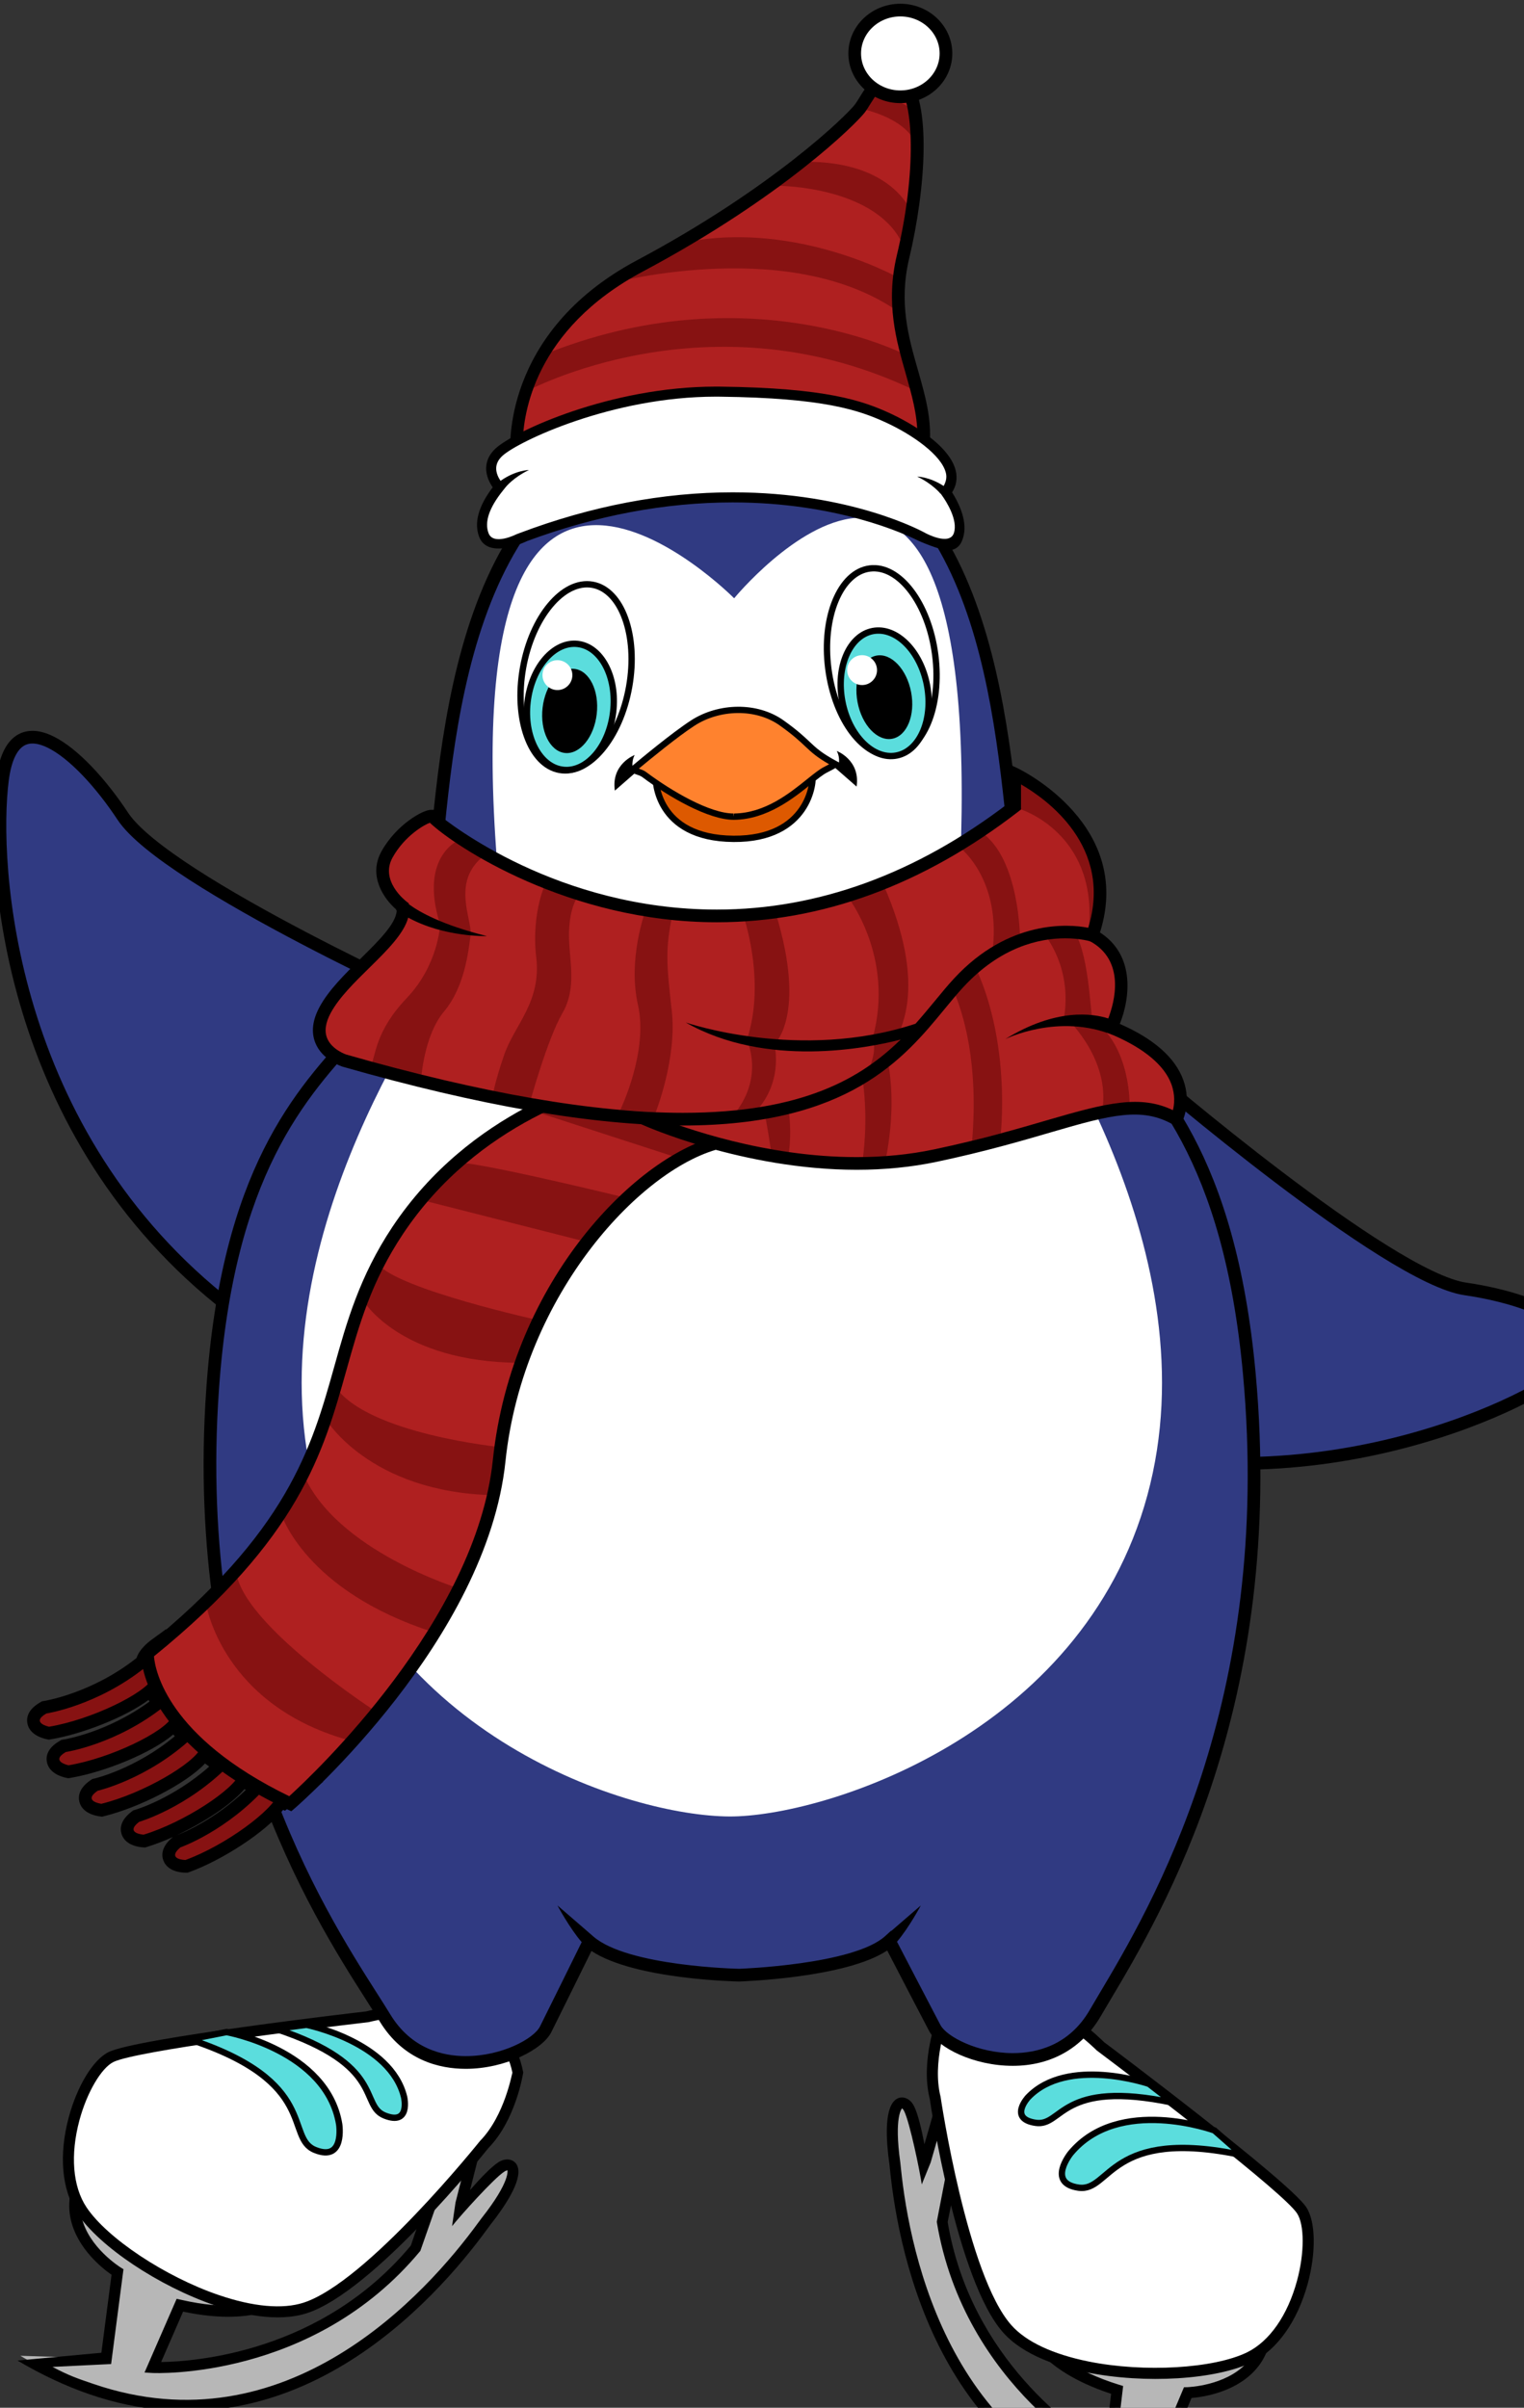 <svg version="1.1" width="119" height="188" xmlns="http://www.w3.org/2000/svg"
	xmlns:xlink="http://www.w3.org/1999/xlink">
	<rect width="100%" height="100%" fill="#333333" stroke="none"/>
	<!-- Exported by Scratch - http://scratch.mit.edu/ -->
	<g id="ID0.528692465275526"
		transform="matrix(1.05, 0, 0, 1.05, -1, 0.25)">
		<g id="ID0.969818405341357">
			<g id="R_Foot_2_">
				<g id="R_Foot_3_">
					<path id="Foot_Fill_4_" fill="#FF9248"
						d="M 45.127 90.150 C 45.703 89.630 47.268 88.510 49.620 88.983 C 50.682 89.197 51.778 89.717 52.878 90.532 C 52.919 90.046 53.087 89.273 53.701 88.722 C 54.299 88.187 55.169 87.992 56.293 88.138 L 47.434 80.920 C 47.431 80.920 46.427 80.262 45.342 80.043 C 44.423 79.858 43.726 80.041 43.275 80.585 C 42.219 81.853 44.154 87.649 45.127 90.150 L 45.127 90.150 Z "
						transform="matrix(1.886, 0, 0, 1.886, -9.15, -1.7)" />
					<path id="Shadow_8_" fill="#E87528"
						d="M 51.659 89.718 C 51.659 89.718 42.341 73.998 45.220 89.787 C 45.219 89.788 48.009 87.762 51.659 89.718 Z "
						transform="matrix(1.886, 0, 0, 1.886, -9.15, -1.7)" />
					<path id="Shadow_7_" fill="#E87528"
						d="M 55.663 87.884 C 55.663 87.884 53.619 88.113 52.912 89.969 C 52.912 89.969 40.176 75.275 55.663 87.884 Z "
						transform="matrix(1.886, 0, 0, 1.886, -9.15, -1.7)" />
					<path id="Outline_17_"
						d="M 45.299 80.257 C 46.346 80.467 47.320 81.108 47.332 81.114 L 55.623 87.873 C 54.763 87.869 54.070 88.099 53.554 88.560 C 53.030 89.032 52.806 89.649 52.712 90.146 C 51.685 89.431 50.661 88.970 49.664 88.770 C 47.492 88.333 45.962 89.206 45.219 89.788 C 43.998 86.600 42.577 81.760 43.442 80.726 C 43.846 80.241 44.455 80.087 45.299 80.257 M 45.385 79.830 C 44.570 79.667 43.700 79.734 43.108 80.446 C 41.682 82.159 45.047 90.537 45.047 90.537 C 45.047 90.537 46.710 88.621 49.578 89.197 C 50.602 89.403 51.778 89.926 53.090 90.968 C 53.090 90.968 52.793 87.641 56.714 88.429 C 56.841 88.454 56.968 88.483 57.103 88.517 L 47.573 80.752 C 47.573 80.752 46.534 80.061 45.385 79.830 L 45.385 79.830 Z "
						transform="matrix(1.886, 0, 0, 1.886, -9.15, -1.7)" />
				</g>
				<g id="R_Skate_2_">
					<g id="Blade_6_">
						<path id="Blade_7_" fill="#B7B7B7"
							d="M 45.995 92.544 C 45.995 92.544 46.370 94.064 49.405 95.008 L 49.093 97.666 C 49.093 97.666 43.585 94.855 42.508 88.345 L 42.873 86.531 L 42.349 84.223 L 41.751 86.305 C 41.751 86.305 41.492 84.479 41.197 83.905 C 40.951 83.426 40.290 83.584 40.642 86.083 C 40.760 86.913 41.442 99.998 53.834 99.897 L 50.857 98.281 L 52.186 95.117 C 52.186 95.117 55.394 95.047 55.290 92.248 C 55.292 92.248 52.074 95.433 45.995 92.544 Z "
							transform="matrix(1.886, 0, 0, 1.886, -9.15, -1.7)" />
						<path id="Blade_Outline_3_"
							d="M 50.699 99.831 C 42.517 98.186 40.805 89.830 40.448 86.312 L 40.427 86.112 C 40.294 85.177 40.223 83.983 40.634 83.594 C 40.864 83.375 41.219 83.469 41.391 83.806 C 41.555 84.121 41.701 84.769 41.807 85.322 L 42.140 84.164 L 42.562 84.175 L 43.088 86.574 L 42.723 88.387 C 43.632 93.807 47.796 96.643 48.915 97.315 L 49.168 95.161 C 46.208 94.188 45.800 92.663 45.783 92.598 L 45.673 92.152 L 46.088 92.350 C 47.089 92.825 48.074 93.162 49.019 93.351 C 52.991 94.150 55.119 92.115 55.138 92.095 L 55.491 91.747 L 55.510 92.240 C 55.540 93.060 55.306 93.743 54.812 94.266 C 54.007 95.120 52.759 95.291 52.338 95.326 L 51.135 98.185 L 53.837 100.115 C 52.734 100.123 51.679 100.029 50.699 99.831 L 50.699 99.831 Z M 40.921 83.906 C 40.928 83.915 40.597 84.206 40.857 86.051 L 40.880 86.269 C 41.229 89.690 42.888 97.818 50.784 99.405 C 51.470 99.544 51.765 99.605 52.518 99.639 L 50.578 98.378 L 52.041 94.902 L 52.183 94.899 C 52.197 94.897 53.660 94.852 54.496 93.965 C 54.809 93.630 54.997 93.214 55.057 92.721 C 54.245 93.307 52.187 94.431 48.931 93.777 C 48.143 93.620 47.327 93.361 46.500 93.010 C 46.877 93.504 47.705 94.251 49.469 94.800 L 49.642 94.853 L 49.272 98.003 L 48.994 97.860 C 48.937 97.832 43.377 94.923 42.294 88.380 L 42.650 86.534 L 42.324 85.097 L 42.054 86.036 L 41.702 86.905 C 41.632 86.407 41.230 84.447 41.003 84.004 C 40.965 83.934 40.931 83.910 40.921 83.906 L 40.921 83.906 Z "
							transform="matrix(1.886, 0, 0, 1.886, -9.15, -1.7)" />
					</g>
					<g id="Boot_6_">
						<g id="Boot_7_">
							<path id="Fill_7_" fill="#FFFFFF"
								d="M 42.232 83.497 C 42.232 83.497 43.264 90.575 45.078 92.605 C 46.892 94.635 52.531 94.743 54.625 93.720 C 56.718 92.697 57.361 88.946 56.678 87.920 C 55.996 86.894 48.735 81.447 48.735 81.447 C 48.735 81.447 44.964 77.603 42.533 80.336 C 42.532 80.336 41.862 82.031 42.232 83.497 Z "
								transform="matrix(1.886, 0, 0, 1.886, -9.15, -1.7)" />
							<path id="Outline_16_"
								d="M 48.203 94.315 L 48.203 94.315 C 47.151 94.104 45.728 93.660 44.916 92.751 C 43.082 90.694 42.059 83.820 42.017 83.529 C 41.640 82.034 42.301 80.328 42.329 80.257 C 43.161 79.304 44.159 78.975 45.343 79.213 C 47.194 79.584 48.822 81.227 48.891 81.296 C 49.162 81.497 56.164 86.755 56.861 87.801 C 57.234 88.362 57.257 89.571 56.923 90.810 C 56.518 92.297 55.716 93.430 54.722 93.917 C 53.307 94.606 50.505 94.778 48.203 94.315 L 48.203 94.315 Z M 42.697 80.481 C 42.710 80.483 42.100 82.086 42.443 83.445 C 42.457 83.536 43.490 90.502 45.241 92.461 C 45.821 93.111 46.874 93.604 48.289 93.889 L 48.289 93.889 C 50.473 94.328 53.213 94.167 54.529 93.526 C 55.413 93.094 56.131 92.063 56.500 90.697 C 56.796 89.607 56.795 88.491 56.497 88.042 C 55.953 87.226 50.615 83.132 48.603 81.623 C 48.563 81.586 46.974 79.985 45.256 79.641 C 44.237 79.434 43.375 79.717 42.697 80.481 L 42.697 80.481 L 42.697 80.481 Z "
								transform="matrix(1.886, 0, 0, 1.886, -9.15, -1.7)" />
						</g>
						<g id="Laces_3_">
							<path id="Lace_7_" fill="#5BDDDD" stroke="#000000"
								stroke-width="0.25"
								d="M 50.661 82.940 C 50.661 82.940 47.443 81.839 45.892 83.472 C 45.892 83.472 45.113 84.314 46.190 84.476 C 47.270 84.638 47.146 82.736 51.623 83.686 L 50.661 82.940 Z "
								transform="matrix(1.886, 0, 0, 1.886, -9.15, -1.7)" />
							<path id="Lace_6_" fill="#5BDDDD" stroke="#000000"
								stroke-width="0.25"
								d="M 53.239 84.775 C 53.239 84.775 49.469 83.394 47.573 85.676 C 47.573 85.676 46.617 86.854 47.887 87.033 C 49.159 87.211 49.084 84.627 54.350 85.753 L 53.239 84.775 Z "
								transform="matrix(1.886, 0, 0, 1.886, -9.15, -1.7)" />
						</g>
					</g>
				</g>
			</g>
			<g id="L_Foot_2_">
				<g id="L_Foot_3_">
					<path id="Foot_Fill_3_" fill="#FF9248"
						d="M 18.589 89.626 C 18.353 88.888 17.567 87.132 15.296 86.355 C 14.269 86.003 13.063 85.902 11.701 86.051 C 11.911 85.611 12.155 84.860 11.901 84.073 C 11.655 83.309 11.001 82.702 9.957 82.263 L 21.245 80.490 C 21.248 80.491 22.446 80.428 23.494 80.786 C 24.381 81.090 24.890 81.598 25.008 82.296 C 25.282 83.924 20.691 87.957 18.589 89.626 L 18.589 89.626 Z "
						transform="matrix(1.886, 0, 0, 1.886, -9.15, -1.7)" />
					<path id="Shadow_6_" fill="#E87528"
						d="M 13.166 85.963 C 13.166 85.963 29.133 77.077 18.692 89.267 C 18.692 89.267 17.302 86.113 13.166 85.963 Z "
						transform="matrix(1.886, 0, 0, 1.886, -9.15, -1.7)" />
					<path id="Shadow_3_" fill="#E87528"
						d="M 10.628 82.364 C 10.628 82.364 12.280 83.590 11.956 85.551 C 11.957 85.550 30.359 79.270 10.628 82.364 Z "
						transform="matrix(1.886, 0, 0, 1.886, -9.15, -1.7)" />
					<path id="Outline_15_"
						d="M 23.424 80.994 C 24.239 81.273 24.688 81.713 24.792 82.334 C 25.017 83.663 21.354 87.128 18.691 89.268 C 18.343 88.392 17.462 86.867 15.366 86.151 C 14.402 85.821 13.286 85.705 12.039 85.804 C 12.209 85.326 12.326 84.681 12.109 84.009 C 11.896 83.351 11.413 82.804 10.668 82.373 L 21.236 80.712 C 21.249 80.710 22.414 80.649 23.424 80.994 M 23.565 80.582 C 22.457 80.203 21.211 80.277 21.211 80.277 L 9.066 82.184 C 9.199 82.222 9.325 82.262 9.446 82.303 C 13.232 83.598 11.299 86.324 11.299 86.324 C 12.957 86.084 14.237 86.224 15.226 86.562 C 17.994 87.508 18.465 90.001 18.465 90.001 C 18.465 90.001 25.593 84.458 25.223 82.261 C 25.069 81.348 24.352 80.851 23.565 80.582 L 23.565 80.582 Z "
						transform="matrix(1.886, 0, 0, 1.886, -9.15, -1.7)" />
				</g>
				<g id="L_Skate_1_">
					<g id="Blade_4_">
						<path id="Blade_5_" fill="#B7B7B7"
							d="M 16.634 91.259 C 16.634 91.259 15.545 92.382 12.447 91.669 L 11.378 94.123 C 11.378 94.123 17.551 94.469 21.762 89.387 L 22.361 87.636 L 23.976 85.906 L 23.444 88.007 C 23.444 88.007 24.588 86.560 25.132 86.212 C 25.586 85.922 26.077 86.392 24.515 88.373 C 23.995 89.031 16.815 99.991 6.160 93.662 L 9.546 93.766 L 9.990 90.362 C 9.990 90.362 7.255 88.686 8.754 86.321 C 8.752 86.320 9.927 90.692 16.634 91.259 Z "
							transform="matrix(1.886, 0, 0, 1.886, -9.15, -1.7)" />
						<path id="Blade_Outline_2_"
							d="M 8.901 95.184 C 7.955 94.861 6.996 94.411 6.048 93.850 L 9.354 93.542 L 9.755 90.467 C 9.407 90.225 8.417 89.449 8.151 88.305 C 7.989 87.605 8.130 86.897 8.569 86.203 L 8.834 85.787 L 8.963 86.264 C 8.972 86.291 9.784 89.121 13.617 90.432 C 14.529 90.744 15.550 90.950 16.653 91.042 L 17.111 91.080 L 16.792 91.411 C 16.745 91.459 15.623 92.570 12.576 91.920 L 11.710 93.908 C 13.015 93.891 18.041 93.540 21.556 89.316 L 22.156 87.564 L 23.817 85.756 L 24.187 85.958 L 23.891 87.127 C 24.261 86.703 24.714 86.218 25.015 86.027 C 25.331 85.823 25.686 85.921 25.774 86.226 C 25.934 86.768 25.271 87.764 24.686 88.505 L 24.567 88.666 C 22.486 91.528 16.797 97.884 8.901 95.184 L 8.901 95.184 Z M 25.368 86.351 C 25.359 86.350 25.315 86.353 25.248 86.396 C 24.827 86.664 23.494 88.156 23.182 88.549 L 23.317 87.621 L 23.557 86.675 L 22.552 87.750 L 21.931 89.525 C 17.700 94.632 11.429 94.343 11.368 94.340 L 11.055 94.322 L 12.322 91.415 L 12.500 91.455 C 14.299 91.869 15.392 91.642 15.965 91.405 C 15.075 91.292 14.240 91.103 13.478 90.843 C 10.336 89.769 9.124 87.760 8.719 86.846 C 8.522 87.301 8.475 87.755 8.577 88.203 C 8.851 89.390 10.093 90.165 10.105 90.174 L 10.225 90.248 L 9.738 93.987 L 7.426 94.100 C 8.092 94.450 8.379 94.546 9.041 94.772 C 16.662 97.378 22.189 91.193 24.213 88.413 L 24.344 88.237 C 25.499 86.774 25.358 86.355 25.368 86.351 L 25.368 86.351 Z "
							transform="matrix(1.886, 0, 0, 1.886, -9.15, -1.7)" />
					</g>
					<g id="Boot_4_">
						<g id="Boot_5_">
							<path id="Fill_6_" fill="#FFFFFF"
								d="M 24.443 85.338 C 24.443 85.338 19.985 90.932 17.396 91.773 C 14.806 92.614 9.881 89.866 8.586 87.928 C 7.293 85.990 8.629 82.425 9.734 81.882 C 10.840 81.340 19.857 80.292 19.857 80.292 C 19.857 80.292 25.049 78.870 25.775 82.456 C 25.776 82.457 25.500 84.258 24.443 85.338 Z "
								transform="matrix(1.886, 0, 0, 1.886, -9.15, -1.7)" />
							<path id="Outline_14_"
								d="M 13.835 91.676 C 11.612 90.916 9.278 89.357 8.404 88.048 C 7.790 87.126 7.668 85.744 8.068 84.256 C 8.402 83.016 9.033 81.983 9.638 81.687 C 10.765 81.134 19.461 80.120 19.799 80.083 C 19.892 80.058 22.126 79.459 23.912 80.069 C 25.054 80.460 25.752 81.248 25.988 82.490 C 25.977 82.565 25.690 84.374 24.611 85.474 C 24.427 85.704 20.082 91.128 17.462 91.980 C 16.303 92.357 14.851 92.023 13.835 91.676 C 13.836 91.676 13.836 91.676 13.835 91.676 L 13.835 91.676 Z M 25.561 82.499 L 25.561 82.499 C 25.359 81.497 24.756 80.818 23.773 80.481 C 22.115 79.915 19.937 80.498 19.882 80.508 C 17.385 80.799 10.710 81.646 9.830 82.077 C 9.348 82.316 8.784 83.280 8.490 84.370 C 8.122 85.737 8.222 86.989 8.768 87.808 C 9.581 89.026 11.869 90.544 13.976 91.265 C 13.977 91.265 13.977 91.265 13.977 91.265 C 15.341 91.732 16.500 91.835 17.328 91.567 C 19.827 90.755 24.228 85.258 24.287 85.187 C 25.266 84.185 25.548 82.494 25.561 82.499 L 25.561 82.499 Z "
								transform="matrix(1.886, 0, 0, 1.886, -9.15, -1.7)" />
						</g>
						<g id="Laces_2_">
							<path id="Lace_5_" fill="#5BDDDD" stroke="#000000"
								stroke-width="0.25"
								d="M 17.442 80.612 C 17.442 80.612 20.775 81.282 21.293 83.473 C 21.293 83.473 21.543 84.593 20.529 84.190 C 19.516 83.786 20.581 82.206 16.234 80.771 L 17.442 80.612 Z "
								transform="matrix(1.886, 0, 0, 1.886, -9.15, -1.7)" />
							<path id="Lace_4_" fill="#5BDDDD" stroke="#000000"
								stroke-width="0.25"
								d="M 14.290 80.898 C 14.290 80.898 18.242 81.604 18.730 84.531 C 18.730 84.531 18.963 86.029 17.775 85.544 C 16.587 85.059 17.953 82.864 12.837 81.184 L 14.290 80.898 Z "
								transform="matrix(1.886, 0, 0, 1.886, -9.15, -1.7)" />
						</g>
					</g>
				</g>
			</g>
			<path id="Left_Flipper_1_" fill="#303A82" stroke="#000000"
				stroke-width="0.5"
				d="M 23.173 40.612 C 23.173 40.612 11.909 35.550 10.200 32.960 C 8.490 30.371 5.882 28.221 5.454 31.518 C 5.027 34.816 5.608 45.513 14.438 52.341 C 14.439 52.341 25.350 49.209 23.173 40.612 Z "
				transform="matrix(1.886, 0, 0, 1.886, -9.15, -1.7)" />
			<path id="Right_Flipper_1_" fill="#303A82" stroke="#000000"
				stroke-width="0.5"
				d="M 50.698 43.100 C 50.698 43.100 60.063 51.149 63.135 51.596 C 66.205 52.042 69.259 53.492 66.456 55.280 C 63.651 57.066 53.721 61.084 43.788 55.988 C 43.788 55.988 41.990 44.781 50.698 43.100 Z "
				transform="matrix(1.886, 0, 0, 1.886, -9.15, -1.7)" />
			<g id="Body_2_">
				<g id="Body_3_">
					<g id="Body_Base_1_">
						<path id="ID0.9607957485131919" fill="#303A82"
							d="M 54.617 54.945 C 53.347 41.085 46.371 41.774 45.597 36.070 C 44.822 30.366 44.935 17.404 34.001 17.518 C 23.068 17.632 23.001 30.685 22.346 36.403 C 21.691 42.121 14.722 41.645 13.742 55.528 C 12.762 69.411 18.726 77.372 20.539 80.340 C 22.352 83.310 26.348 81.837 26.871 80.788 C 27.394 79.739 28.589 77.316 28.589 77.316 C 29.943 78.493 34.002 78.644 34.496 78.651 C 34.496 78.651 39.096 78.504 40.426 77.298 C 40.426 77.298 41.670 79.696 42.215 80.734 C 42.762 81.773 46.785 83.162 48.537 80.156 C 50.287 77.150 55.888 68.802 54.617 54.945 Z "
							transform="matrix(1.886, 0, 0, 1.886, -9.15, -1.7)" />
						<path id="Outline_13_"
							d="M 54.867 54.922 C 54.076 46.305 51.121 43.270 48.746 40.832 C 47.285 39.333 46.131 38.149 45.846 36.037 C 45.756 35.376 45.678 34.617 45.594 33.792 C 44.959 27.612 43.899 17.268 34.145 17.268 L 34 17.269 C 23.883 17.374 22.879 28.135 22.279 34.564 C 22.217 35.223 22.160 35.832 22.097 36.376 C 21.855 38.494 20.730 39.711 19.304 41.253 C 16.987 43.760 14.103 46.881 13.492 55.512 C 12.587 68.325 17.639 76.250 19.798 79.634 C 19.997 79.947 20.176 80.227 20.325 80.472 C 21.270 82.022 22.694 82.347 23.721 82.347 C 25.283 82.347 26.752 81.585 27.094 80.902 C 27.510 80.067 28.352 78.362 28.678 77.700 C 30.389 78.834 34.449 78.903 34.502 78.904 C 34.684 78.898 38.697 78.757 40.320 77.693 L 40.320 77.700 C 40.328 77.696 40.336 77.688 40.341 77.684 C 40.681 78.338 41.556 80.027 41.991 80.853 C 42.341 81.518 43.751 82.229 45.292 82.229 C 46.792 82.229 48.019 81.539 48.751 80.285 L 49.116 79.667 C 51.197 76.175 56.066 68.002 54.867 54.922 Z M 48.689 79.410 L 48.322 80.032 C 47.504 81.434 46.224 81.728 45.295 81.728 C 43.906 81.728 42.674 81.072 42.438 80.620 C 41.971 79.732 40.999 77.860 40.725 77.335 C 41.192 76.791 41.666 75.904 41.666 75.904 L 40.504 76.908 L 40.498 76.897 L 40.258 77.115 C 39.012 78.245 34.533 78.402 34.500 78.403 C 34.457 78.402 30.111 78.310 28.753 77.130 L 28.508 76.917 L 27.336 75.904 C 27.336 75.904 27.822 76.810 28.293 77.352 C 28.035 77.875 27.098 79.778 26.648 80.678 C 26.410 81.154 25.152 81.846 23.722 81.846 C 22.823 81.846 21.577 81.562 20.752 80.211 C 20.601 79.963 20.421 79.681 20.219 79.364 C 18.088 76.021 13.097 68.194 13.991 55.546 C 14.589 47.090 17.407 44.042 19.671 41.591 C 21.100 40.046 22.333 38.712 22.595 36.431 C 22.657 35.885 22.714 35.271 22.777 34.609 C 23.361 28.348 24.339 17.868 34.005 17.767 L 34.145 17.766 C 43.448 17.766 44.440 27.440 45.096 33.842 C 45.180 34.673 45.260 35.437 45.350 36.103 C 45.659 38.379 46.924 39.677 48.387 41.180 C 50.707 43.562 53.596 46.526 54.369 54.966 C 55.552 67.886 50.744 75.961 48.689 79.410 Z "
							transform="matrix(1.886, 0, 0, 1.886, -9.15, -1.7)" />
					</g>
					<path id="Tummy_Fill_1_" fill="#FFFFFF"
						d="M 44.929 38.320 C 43.513 36.070 43.183 35.761 43.222 34.778 C 44.097 12.445 34.304 24.365 34.304 24.365 C 34.304 24.365 23.292 13.237 24.950 34.695 C 25.025 35.668 24.913 36.070 23.497 38.320 C 22.079 40.570 15.245 50.237 17.829 59.737 C 20.413 69.237 30.123 72.379 34.122 72.397 C 37.763 72.414 48.013 69.237 50.597 59.737 C 53.181 50.237 46.347 40.570 44.929 38.320 Z "
						transform="matrix(1.886, 0, 0, 1.886, -9.15, -1.7)" />
				</g>
				<g id="L_Eye_1_">
					<path id="White_3_" fill="#FFFFFF" stroke="#000000"
						stroke-width="0.25"
						d="M 28.114 23.692 C 28.700 23.692 29.232 24.107 29.616 24.779 C 30.001 25.450 30.239 26.377 30.239 27.400 C 30.239 28.423 30.001 29.350 29.616 30.021 C 29.232 30.693 28.700 31.108 28.114 31.108 C 27.528 31.108 26.996 30.693 26.612 30.021 C 26.227 29.350 25.989 28.423 25.989 27.400 C 25.989 26.377 26.227 25.450 26.612 24.779 C 26.996 24.107 27.528 23.692 28.114 23.692 Z "
						transform="matrix(1.857, 0.329, -0.329, 1.857, 0.6, -10)" />
					<path id="Iris_3_" fill="#5BDDDD" stroke="#000000"
						stroke-width="0.25"
						d="M 27.831 26.083 C 28.300 26.083 28.724 26.363 29.032 26.815 C 29.340 27.267 29.530 27.892 29.530 28.581 C 29.530 29.270 29.340 29.895 29.032 30.347 C 28.724 30.799 28.300 31.079 27.831 31.079 C 27.362 31.079 26.938 30.799 26.630 30.347 C 26.322 29.895 26.132 29.270 26.132 28.581 C 26.132 27.892 26.322 27.267 26.630 26.815 C 26.938 26.363 27.362 26.083 27.831 26.083 Z "
						transform="matrix(1.873, 0.219, -0.219, 1.873, -2.5, -7.3)" />
					<path id="Pupil_3_"
						d="M 27.831 27.091 C 28.128 27.091 28.396 27.278 28.591 27.580 C 28.786 27.882 28.906 28.300 28.906 28.760 C 28.906 29.220 28.786 29.638 28.591 29.940 C 28.396 30.242 28.128 30.429 27.831 30.429 C 27.534 30.429 27.266 30.242 27.071 29.940 C 26.876 29.638 26.756 29.220 26.756 28.760 C 26.756 28.300 26.876 27.882 27.071 27.580 C 27.266 27.278 27.534 27.091 27.831 27.091 Z "
						transform="matrix(1.873, 0.216, -0.216, 1.873, -2.6, -7.25)" />
					<path id="Highlight_3_" fill="#FFFFFF"
						d="M 27.336 26.806 C 27.499 26.806 27.646 26.872 27.752 26.979 C 27.859 27.085 27.925 27.232 27.925 27.395 C 27.925 27.558 27.859 27.705 27.752 27.811 C 27.646 27.918 27.499 27.984 27.336 27.984 C 27.173 27.984 27.026 27.918 26.920 27.811 C 26.813 27.705 26.747 27.558 26.747 27.395 C 26.747 27.232 26.813 27.085 26.920 26.979 C 27.026 26.872 27.173 26.806 27.336 26.806 Z "
						transform="matrix(1.886, 0, 0, 1.886, -9.15, -1.7)" />
				</g>
				<g id="R_Eye_2_">
					<path id="White_2_" fill="#FFFFFF" stroke="#000000"
						stroke-width="0.25"
						d="M 40.094 23.262 C 40.681 23.262 41.212 23.677 41.597 24.349 C 41.982 25.020 42.220 25.947 42.220 26.970 C 42.220 27.993 41.982 28.920 41.597 29.591 C 41.212 30.263 40.681 30.678 40.094 30.678 C 39.507 30.678 38.976 30.263 38.591 29.591 C 38.206 28.920 37.968 27.993 37.968 26.970 C 37.968 25.947 38.206 25.020 38.591 24.349 C 38.976 23.677 39.507 23.262 40.094 23.262 Z "
						transform="matrix(1.87, -0.241, 0.241, 1.87, -14.95, 8.2)" />
					<path id="Iris_2_" fill="#5BDDDD" stroke="#000000"
						stroke-width="0.25"
						d="M 40.177 25.683 C 40.646 25.683 41.071 25.963 41.379 26.415 C 41.687 26.867 41.877 27.492 41.877 28.181 C 41.877 28.870 41.687 29.495 41.379 29.947 C 41.071 30.399 40.646 30.679 40.177 30.679 C 39.708 30.679 39.283 30.399 38.975 29.947 C 38.667 29.495 38.477 28.870 38.477 28.181 C 38.477 27.492 38.667 26.867 38.975 26.415 C 39.283 25.963 39.708 25.683 40.177 25.683 Z "
						transform="matrix(1.853, -0.351, 0.351, 1.853, -17.6, 13.2)" />
					<path id="Pupil_2_"
						d="M 40.231 26.683 C 40.528 26.683 40.796 26.870 40.991 27.172 C 41.186 27.474 41.306 27.892 41.306 28.352 C 41.306 28.812 41.186 29.230 40.991 29.532 C 40.796 29.834 40.528 30.021 40.231 30.021 C 39.934 30.021 39.666 29.834 39.471 29.532 C 39.276 29.230 39.156 28.812 39.156 28.352 C 39.156 27.892 39.276 27.474 39.471 27.172 C 39.666 26.870 39.934 26.683 40.231 26.683 Z "
						transform="matrix(1.852, -0.353, 0.353, 1.852, -17.8, 13.3)" />
					<path id="Highlight_2_" fill="#FFFFFF"
						d="M 39.349 26.608 C 39.512 26.608 39.659 26.674 39.765 26.781 C 39.872 26.887 39.938 27.034 39.938 27.197 C 39.938 27.360 39.872 27.507 39.765 27.613 C 39.659 27.720 39.512 27.786 39.349 27.786 C 39.186 27.786 39.039 27.720 38.933 27.613 C 38.826 27.507 38.760 27.360 38.760 27.197 C 38.760 27.034 38.826 26.887 38.933 26.781 C 39.039 26.674 39.186 26.608 39.349 26.608 Z "
						transform="matrix(1.886, 0, 0, 1.886, -9.15, -1.7)" />
				</g>
				<g id="Beak_1_">
					<path id="Bottom_Beak_1_" fill="#DD5900" stroke="#000000"
						stroke-width="0.25"
						d="M 37.384 31.289 C 36.179 32.378 34.280 33.850 31.230 31.455 L 31.211 31.455 C 31.211 31.455 31.185 33.828 34.280 33.850 C 37.255 33.872 37.470 31.582 37.384 31.289 L 37.384 31.289 Z "
						transform="matrix(1.886, 0, 0, 1.886, -9.15, -1.7)" />
					<g id="Top_Beak_2_">
						<path id="Fill_5_" fill="#FF822E"
							d="M 34.304 32.975 C 36.033 32.953 37.286 31.434 37.911 31.122 C 38.165 30.997 38.304 30.908 38.304 30.908 C 37.179 30.300 37.388 30.141 36.179 29.280 C 34.970 28.419 33.498 28.752 32.679 29.280 C 31.835 29.824 30.304 31.122 30.304 31.122 C 30.457 31.195 30.626 31.216 30.757 31.314 C 31.638 31.975 33.268 32.989 34.304 32.975 Z "
							transform="matrix(1.886, 0, 0, 1.886, -9.15, -1.7)" />
						<path id="Outline_12_"
							d="M 38.351 30.385 C 38.445 30.562 38.447 30.737 38.439 30.839 L 38.365 30.799 C 37.748 30.466 37.549 30.278 37.272 30.016 C 37.058 29.814 36.791 29.562 36.252 29.179 C 35.217 28.442 33.685 28.484 32.611 29.176 C 31.856 29.663 30.590 30.719 30.293 30.968 C 30.288 30.863 30.297 30.705 30.382 30.544 C 30.382 30.544 29.444 30.900 29.601 31.949 L 30.367 31.280 C 30.394 31.290 30.422 31.302 30.449 31.311 C 30.537 31.340 30.619 31.367 30.682 31.415 C 31.720 32.192 33.285 33.100 34.284 33.100 L 34.306 33.100 C 35.607 33.083 36.652 32.244 37.342 31.688 C 37.593 31.487 37.810 31.313 37.968 31.234 C 38.134 31.151 38.232 31.095 38.296 31.058 L 39.132 31.789 C 39.289 30.741 38.351 30.385 38.351 30.385 Z M 37.857 31.011 C 37.673 31.102 37.459 31.275 37.185 31.494 C 36.482 32.060 35.517 32.835 34.303 32.850 L 34.283 32.975 L 34.283 32.850 C 33.346 32.850 31.839 31.969 30.832 31.215 C 30.752 31.155 30.664 31.124 30.577 31.094 L 30.585 31.087 L 30.564 31.087 C 30.558 31.086 30.554 31.082 30.548 31.080 C 30.966 30.733 32.081 29.815 32.747 29.385 C 33.735 28.748 35.153 28.702 36.106 29.382 C 36.631 29.756 36.879 29.990 37.099 30.197 C 37.348 30.432 37.551 30.623 38.049 30.909 C 37.996 30.939 37.931 30.973 37.857 31.011 Z "
							transform="matrix(1.886, 0, 0, 1.886, -9.15, -1.7)" />
					</g>
				</g>
			</g>
			<g id="Hat_1_">
				<g id="Hat_Base_1_">
					<path id="Fill_4_" fill="#AF2020"
						d="M 25.731 18.599 C 25.731 18.599 25.285 14.084 30.593 11.257 C 35.902 8.429 38.853 5.587 39.259 5.054 C 39.568 4.649 40.218 3.168 40.960 3.963 C 41.706 4.757 41.706 7.783 40.960 10.909 C 40.218 14.034 41.964 15.970 41.761 18.302 C 41.761 18.302 34.265 14.878 25.731 18.599 Z "
						transform="matrix(1.886, 0, 0, 1.886, -9.15, -1.7)" />
					<g id="Stripes_7_">
						<path id="ID0.4963077115826309" fill="#871212"
							d="M 26.092 16.217 C 26.092 16.217 33.368 12.239 41.525 16.217 L 41.097 14.779 C 41.097 14.779 34.814 11.490 26.746 14.780 L 26.092 16.217 Z "
							transform="matrix(1.886, 0, 0, 1.886, -9.15, -1.7)" />
						<path id="ID0.9561287104152143" fill="#871212"
							d="M 29.263 11.987 C 29.263 11.987 36.156 10.077 40.542 12.907 L 40.804 11.737 C 40.804 11.737 36.034 9.034 31.211 10.635 L 29.263 11.987 Z "
							transform="matrix(1.886, 0, 0, 1.886, -9.15, -1.7)" />
						<path id="ID0.20460291113704443" fill="#871212"
							d="M 36.109 8.104 C 36.109 8.104 39.703 8.132 40.857 10.227 L 41.302 9.165 C 41.302 9.165 40.595 7.113 37.054 7.154 L 35.988 8.193 "
							transform="matrix(1.886, 0, 0, 1.886, -9.15, -1.7)" />
						<path id="ID0.16744692157953978" fill="#871212"
							d="M 39.259 5.054 C 39.259 5.054 41.013 5.362 41.472 6.445 L 41.302 5.054 L 39.597 4.100 L 39.259 5.054 Z "
							transform="matrix(1.886, 0, 0, 1.886, -9.15, -1.7)" />
					</g>
					<path id="Outline_11_"
						d="M 25.516 18.965 L 25.482 18.623 C 25.478 18.577 25.082 13.909 30.476 11.036 C 35.843 8.177 38.749 5.311 39.060 4.903 C 39.113 4.836 39.173 4.736 39.244 4.623 C 39.541 4.142 39.951 3.482 40.517 3.482 C 40.740 3.482 40.951 3.586 41.144 3.792 C 42.072 4.780 41.876 8.149 41.205 10.967 C 40.791 12.711 41.178 14.065 41.553 15.375 C 41.834 16.362 42.102 17.293 42.012 18.323 L 41.981 18.676 L 41.659 18.530 C 41.628 18.516 38.503 17.115 34.079 17.115 C 31.215 17.115 28.440 17.692 25.833 18.828 L 25.516 18.965 L 25.516 18.965 Z M 40.517 3.982 C 40.228 3.982 39.865 4.570 39.667 4.886 C 39.587 5.015 39.517 5.128 39.458 5.205 C 39.118 5.652 36.228 8.538 30.711 11.477 C 26.406 13.769 25.986 17.135 25.970 18.225 C 28.542 17.156 31.268 16.614 34.077 16.614 C 37.817 16.614 40.595 17.565 41.528 17.933 C 41.530 17.121 41.305 16.337 41.071 15.512 C 40.696 14.204 40.272 12.722 40.717 10.851 C 41.514 7.510 41.369 4.763 40.778 4.134 C 40.685 4.033 40.597 3.982 40.517 3.982 L 40.517 3.982 Z "
						transform="matrix(1.886, 0, 0, 1.886, -9.15, -1.7)" />
				</g>
				<path id="Puff_1_" fill="#FFFFFF" stroke="#000000"
					stroke-width="0.5"
					d="M 40.857 1.173 C 41.353 1.173 41.803 1.365 42.129 1.674 C 42.454 1.983 42.656 2.411 42.656 2.882 C 42.656 3.353 42.454 3.781 42.129 4.090 C 41.803 4.399 41.353 4.591 40.857 4.591 C 40.361 4.591 39.911 4.399 39.585 4.090 C 39.260 3.781 39.058 3.353 39.058 2.882 C 39.058 2.411 39.260 1.983 39.585 1.674 C 39.911 1.365 40.361 1.173 40.857 1.173 Z "
					transform="matrix(1.886, 0, 0, 1.886, -9.15, -1.7)" />
				<g id="Brim_1_">
					<path id="Brim_Fill_1_" fill="#FFFFFF"
						d="M 25.005 19.989 C 25.005 19.989 24.304 19.241 25.005 18.599 C 25.706 17.958 29.533 16.169 33.719 16.218 C 37.904 16.267 39.281 16.764 40.355 17.260 C 41.427 17.756 43.523 19.046 42.623 20.187 C 42.623 20.187 43.894 22.285 42.760 22.285 C 42.504 22.285 41.731 21.973 41.731 21.973 C 41.731 21.973 35.376 18.401 25.899 21.973 C 25.898 21.974 22.966 23.180 25.005 19.989 Z "
						transform="matrix(1.886, 0, 0, 1.886, -9.15, -1.7)" />
					<path id="Brim_Outline_1_"
						d="M 42.898 20.189 C 43.066 19.923 43.113 19.635 43.041 19.332 C 42.768 18.194 40.850 17.256 40.469 17.080 C 39.367 16.571 37.942 16.070 33.754 16.020 L 33.580 16.019 C 29.414 16.019 25.635 17.783 24.902 18.453 C 24.664 18.672 24.538 18.926 24.527 19.207 C 24.514 19.541 24.673 19.829 24.785 19.989 C 24.220 20.734 24.041 21.390 24.250 21.941 C 24.605 22.872 26.144 22.107 26.144 22.107 C 28.869 21.097 31.594 20.585 34.247 20.585 C 38.341 20.585 41.024 21.822 41.565 22.095 C 41.565 22.095 42.430 22.481 42.756 22.471 C 43.127 22.459 43.281 22.213 43.356 21.883 C 43.505 21.228 43.082 20.478 42.898 20.189 Z M 42.968 21.794 C 42.798 22.306 41.859 21.800 41.859 21.800 C 41.742 21.734 38.935 20.187 34.246 20.187 C 31.500 20.187 28.677 20.725 25.859 21.788 L 25.716 21.842 C 25.716 21.842 24.813 22.303 24.620 21.798 C 24.453 21.359 24.645 20.792 25.190 20.114 L 25.298 19.979 C 25.298 19.979 25.593 19.604 26.213 19.307 C 26.213 19.307 25.692 19.311 25.094 19.735 C 25.016 19.620 24.914 19.433 24.922 19.222 C 24.930 19.048 25.010 18.892 25.170 18.746 C 25.783 18.184 29.481 16.415 33.578 16.415 L 33.747 16.416 C 37.855 16.465 39.236 16.949 40.301 17.440 C 41.352 17.925 42.487 18.727 42.653 19.423 C 42.698 19.605 42.655 19.773 42.565 19.937 C 42.003 19.571 41.522 19.566 41.522 19.566 C 42.143 19.863 42.438 20.239 42.438 20.239 L 42.448 20.238 L 42.495 20.304 C 42.667 20.541 43.140 21.280 42.968 21.794 Z "
						transform="matrix(1.886, 0, 0, 1.886, -9.15, -1.7)" />
				</g>
			</g>
			<g id="Scarf_1_">
				<g id="Bottom_1_">
					<g id="Fringe_1_">
						<path id="ID0.8003017934970558" fill="#871212"
							d="M 12.664 74.363 C 12.543 74.361 12.139 74.333 12.033 74.043 C 11.927 73.754 12.207 73.511 12.299 73.431 C 12.393 73.380 14.014 72.795 15.462 71.289 C 15.271 71.188 15.088 71.086 14.913 70.984 C 14.341 71.804 12.564 72.903 11.090 73.354 C 11.086 73.354 11.082 73.354 11.078 73.354 C 10.864 73.354 10.475 73.300 10.387 73.010 C 10.297 72.715 10.590 72.488 10.687 72.412 C 10.784 72.366 12.463 71.862 14.002 70.405 C 13.789 70.257 13.589 70.108 13.404 69.961 C 12.887 70.691 10.966 71.756 9.411 72.140 C 9.199 72.129 8.801 72.056 8.728 71.756 C 8.655 71.457 8.960 71.247 9.061 71.178 C 9.163 71.137 10.957 70.710 12.611 69.250 C 12.467 69.104 12.331 68.956 12.202 68.804 C 11.580 69.486 9.642 70.366 8.101 70.625 C 7.892 70.600 7.500 70.498 7.450 70.193 C 7.400 69.889 7.720 69.702 7.825 69.640 C 7.931 69.607 9.798 69.309 11.578 67.935 C 11.462 67.740 11.370 67.559 11.300 67.401 C 10.551 68.083 8.770 68.863 7.335 69.104 C 7.125 69.079 6.732 68.977 6.682 68.672 C 6.631 68.369 6.952 68.182 7.057 68.120 C 7.165 68.086 9.110 67.774 10.924 66.323 L 10.965 66.291 C 11.011 66.002 11.345 65.729 11.494 65.621 L 11.774 65.417 L 11.879 65.747 C 12.901 68.949 17.180 70.895 17.223 70.914 L 17.609 71.087 L 16.568 71.874 L 16.440 71.805 C 15.922 72.621 14.204 73.818 12.754 74.347 L 12.711 74.364 L 12.664 74.363 Z "
							transform="matrix(1.886, 0, 0, 1.886, -9.15, -1.7)" />
						<path id="ID0.6091966386884451"
							d="M 11.640 65.824 C 12.709 69.174 17.120 71.143 17.120 71.143 L 16.545 71.578 L 16.331 71.462 C 16.327 71.477 16.328 71.485 16.323 71.502 C 16.131 72.134 14.265 73.529 12.669 74.113 C 12.669 74.113 11.909 74.101 12.464 73.619 C 12.464 73.619 14.306 72.973 15.870 71.218 C 15.490 71.028 15.143 70.833 14.824 70.640 C 14.818 70.662 14.817 70.679 14.808 70.704 C 14.583 71.324 12.644 72.618 11.018 73.115 C 11.018 73.115 10.260 73.062 10.841 72.610 C 10.841 72.610 12.733 72.061 14.396 70.371 C 13.986 70.099 13.624 69.827 13.314 69.561 C 13.303 69.602 13.293 69.644 13.270 69.699 C 13.010 70.305 11.004 71.490 9.353 71.897 C 9.353 71.897 8.600 71.801 9.205 71.384 C 9.205 71.384 11.182 70.932 12.955 69.278 C 12.955 69.278 12.968 69.274 12.989 69.269 C 12.658 68.957 12.393 68.655 12.176 68.372 C 12.163 68.407 12.155 68.439 12.132 68.482 C 11.827 69.066 9.738 70.096 8.061 70.379 C 8.061 70.379 7.317 70.228 7.951 69.856 C 7.951 69.856 9.955 69.555 11.849 68.040 C 11.849 68.040 11.883 68.031 11.931 68.027 C 11.635 67.578 11.469 67.192 11.380 66.921 C 11.372 66.936 11.371 66.945 11.363 66.962 C 11.058 67.546 8.970 68.576 7.293 68.858 C 7.293 68.858 6.547 68.708 7.183 68.337 C 7.183 68.337 9.187 68.034 11.080 66.520 C 11.080 66.520 11.142 66.506 11.214 66.506 C 11.235 66.506 11.256 66.507 11.277 66.510 C 11.275 66.490 11.272 66.479 11.272 66.479 C 11.010 66.283 11.640 65.824 11.640 65.824 M 11.905 65.011 L 11.345 65.419 C 11.149 65.563 10.842 65.828 10.741 66.148 C 8.991 67.537 7.125 67.838 7.106 67.841 L 7.012 67.856 L 6.930 67.905 C 6.455 68.182 6.398 68.498 6.434 68.714 C 6.511 69.176 7.035 69.317 7.193 69.349 L 7.283 69.368 L 7.374 69.352 C 8.623 69.142 10.302 68.477 11.215 67.802 C 11.226 67.823 11.238 67.846 11.250 67.867 C 9.581 69.088 7.893 69.359 7.875 69.362 L 7.781 69.377 L 7.698 69.425 C 7.224 69.703 7.167 70.019 7.203 70.235 C 7.280 70.697 7.803 70.839 7.961 70.871 L 8.052 70.890 L 8.144 70.874 C 9.490 70.646 11.337 69.891 12.186 69.165 C 12.207 69.188 12.228 69.211 12.249 69.234 C 10.698 70.519 9.110 70.894 9.093 70.898 L 8.999 70.919 L 8.920 70.972 C 8.468 71.284 8.434 71.603 8.486 71.816 C 8.597 72.271 9.129 72.373 9.289 72.393 L 9.381 72.405 L 9.471 72.383 C 10.836 72.046 12.687 71.112 13.441 70.307 C 13.495 70.348 13.550 70.389 13.606 70.430 C 12.175 71.692 10.717 72.126 10.701 72.130 L 10.609 72.157 L 10.533 72.216 C 10.099 72.554 10.084 72.874 10.148 73.083 C 10.284 73.531 10.821 73.603 10.982 73.614 L 11.074 73.620 L 11.162 73.594 C 11.481 73.496 11.826 73.364 12.176 73.206 L 12.134 73.242 C 11.719 73.602 11.722 73.923 11.797 74.128 C 11.958 74.568 12.497 74.610 12.659 74.613 L 12.752 74.614 L 12.839 74.583 C 14.135 74.108 15.835 73.009 16.522 72.135 L 16.589 72.171 L 16.846 71.978 L 17.421 71.543 L 18.096 71.033 L 17.324 70.687 C 17.282 70.667 13.103 68.765 12.116 65.671 L 11.905 65.011 L 11.905 65.011 Z M 12.333 73.134 C 13.396 72.636 14.476 71.930 14.996 71.319 C 15.014 71.330 15.032 71.340 15.049 71.349 C 13.824 72.530 12.557 73.048 12.333 73.134 L 12.333 73.134 Z "
							transform="matrix(1.886, 0, 0, 1.886, -9.15, -1.7)" />
					</g>
					<path id="ID0.301447163335979" fill="#AF2020"
						d="M 30.696 43.089 C 30.696 43.089 24.629 43.895 21.036 49.292 C 17.444 54.687 20.090 58.771 11.171 65.968 C 11.171 65.968 11.031 69.149 16.802 71.896 C 16.802 71.896 24.304 65.380 25.037 58.372 C 25.771 51.363 30.747 46.460 33.798 45.797 L 37.027 44.612 L 30.696 43.089 Z "
						transform="matrix(1.886, 0, 0, 1.886, -9.15, -1.7)" />
					<g id="Stripes_6_">
						<path id="ID0.7702099848538637" fill="#871212"
							d="M 13.480 64.004 C 13.480 64.004 14.093 68.078 19.282 69.439 L 20.215 68.283 C 20.215 68.283 14.944 64.878 14.671 62.763 L 13.480 64.004 Z "
							transform="matrix(1.886, 0, 0, 1.886, -9.15, -1.7)" />
						<path id="ID0.29858202300965786" fill="#871212"
							d="M 16.446 60.474 C 16.446 60.474 17.383 63.512 22.449 65.130 L 23.495 63.420 C 23.495 63.420 18.571 61.917 17.308 58.862 L 16.446 60.474 Z "
							transform="matrix(1.886, 0, 0, 1.886, -9.15, -1.7)" />
						<path id="ID0.94218366779387" fill="#871212"
							d="M 18.186 56.706 C 18.186 56.706 19.887 59.624 24.848 59.731 L 25.132 57.839 C 25.132 57.839 19.851 57.325 18.572 55.446 L 18.186 56.706 Z "
							transform="matrix(1.886, 0, 0, 1.886, -9.15, -1.7)" />
						<path id="ID0.9307069252245128" fill="#871212"
							d="M 19.640 51.998 C 19.640 51.998 21.044 54.497 25.911 54.511 L 26.636 52.841 C 26.636 52.841 21.032 51.612 20.259 50.614 L 19.640 51.998 Z "
							transform="matrix(1.886, 0, 0, 1.886, -9.15, -1.7)" />
						<path id="ID0.4161816337145865" fill="#871212"
							d="M 21.943 48.081 L 28.452 49.734 L 29.788 47.942 C 29.788 47.942 23.663 46.450 23.347 46.639 C 23.030 46.828 21.943 48.081 21.943 48.081 Z "
							transform="matrix(1.886, 0, 0, 1.886, -9.15, -1.7)" />
						<path id="ID0.39353090059012175" fill="#871212"
							d="M 26.661 44.669 L 32.109 46.436 L 34.329 45.598 L 28.828 43.498 L 26.661 44.669 "
							transform="matrix(1.886, 0, 0, 1.886, -9.15, -1.7)" />
					</g>
					<path id="ID0.1931856549344957"
						d="M 16.842 72.191 L 16.695 72.122 C 10.841 69.335 10.916 66.094 10.921 65.957 L 10.927 65.844 L 11.014 65.774 C 16.710 61.178 17.637 57.867 18.535 54.665 C 19.025 52.912 19.533 51.100 20.827 49.154 C 23.887 44.559 28.753 43.229 30.171 42.931 C 30.484 42.865 30.662 42.842 30.662 42.842 L 37.889 44.562 L 33.885 46.032 C 30.745 46.717 25.982 51.744 25.287 58.397 C 24.551 65.423 17.276 71.817 16.967 72.085 L 16.842 72.191 L 16.842 72.191 Z M 11.427 66.083 C 11.474 66.637 11.957 69.264 16.761 71.598 C 17.728 70.719 24.126 64.687 24.789 58.346 C 25.537 51.199 30.560 46.244 33.745 45.553 L 36.167 44.662 L 30.660 43.339 C 30.653 43.351 30.502 43.374 30.274 43.421 C 28.901 43.710 24.198 44.995 21.245 49.431 C 19.994 51.311 19.518 53.006 19.016 54.800 C 18.103 58.057 17.159 61.427 11.427 66.083 L 11.427 66.083 Z "
						transform="matrix(1.886, 0, 0, 1.886, -9.15, -1.7)" />
				</g>
				<g id="Middle_1_">
					<path id="Base_Fill_3_" fill="#AF2020"
						d="M 30.804 44.903 C 30.804 44.903 36.597 47.529 42.232 46.341 C 47.867 45.153 49.679 43.714 51.742 44.903 C 51.742 44.903 52.867 42.779 49.180 41.279 C 49.180 41.279 50.430 38.717 48.430 37.654 C 48.429 37.654 40.742 34.589 30.804 44.903 Z "
						transform="matrix(1.886, 0, 0, 1.886, -9.15, -1.7)" />
					<g id="Stripes_5_">
						<path id="Stripe_21_" fill="#871212"
							d="M 38.443 39.056 C 38.443 39.056 41.382 41.145 40.250 46.650 L 39.350 46.650 C 39.350 46.650 40.176 41.979 37.618 39.529 L 38.443 39.056 Z "
							transform="matrix(1.886, 0, 0, 1.886, -9.15, -1.7)" />
						<path id="Stripe_20_" fill="#871212"
							d="M 41.617 37.779 C 41.617 37.779 44.168 39.821 43.689 45.753 L 44.818 45.463 C 44.818 45.463 45.367 40.591 42.929 37.435 L 41.617 37.779 Z "
							transform="matrix(1.886, 0, 0, 1.886, -9.15, -1.7)" />
						<path id="Stripe_19_" fill="#871212"
							d="M 35.054 41.091 C 35.054 41.091 36.929 43.466 36.429 46.450 L 35.784 46.349 C 35.784 46.349 35.272 42.276 34.366 41.668 L 35.054 41.091 Z "
							transform="matrix(1.886, 0, 0, 1.886, -9.15, -1.7)" />
						<path id="Stripe_18_" fill="#871212"
							d="M 48.429 40.966 C 48.361 40.796 48.279 38.091 47.636 37.435 L 46.210 37.228 C 46.210 37.228 47.655 38.545 47.323 40.834 C 47.323 40.834 49.046 42.360 48.846 44.366 L 49.897 44.366 C 49.898 44.366 49.960 42.029 48.429 40.966 Z "
							transform="matrix(1.886, 0, 0, 1.886, -9.15, -1.7)" />
					</g>
					<path id="Outline_10_"
						d="M 52.015 43.360 C 51.695 42.478 50.853 41.734 49.511 41.147 C 49.925 40.115 50.161 38.290 48.523 37.421 C 48.476 37.403 47.388 36.978 45.507 36.978 C 42.124 36.978 36.798 38.323 30.624 44.729 L 30.378 44.984 L 30.701 45.130 C 30.740 45.148 34.655 46.899 39.136 46.899 C 40.238 46.899 41.296 46.794 42.284 46.586 C 44.188 46.184 45.663 45.753 46.848 45.406 C 49.147 44.733 50.391 44.414 51.616 45.119 L 51.841 45.248 L 51.962 45.019 C 51.978 44.990 52.347 44.276 52.015 43.360 Z M 51.605 44.548 C 50.322 43.932 48.988 44.259 46.709 44.926 C 45.533 45.270 44.068 45.699 42.182 46.096 C 41.229 46.297 40.203 46.399 39.137 46.399 C 35.512 46.399 32.263 45.223 31.241 44.814 C 37.182 38.760 42.270 37.478 45.509 37.478 C 47.269 37.478 48.310 37.874 48.314 37.874 C 49.765 38.645 49.294 40.312 49.056 40.932 C 48.452 40.738 47.003 40.509 44.994 41.747 C 44.994 41.747 47.092 40.697 49.275 41.600 C 50.478 42.124 51.269 42.782 51.543 43.520 C 51.701 43.951 51.662 44.321 51.605 44.548 Z "
						transform="matrix(1.886, 0, 0, 1.886, -9.15, -1.7)" />
				</g>
				<g id="Top_1_">
					<path id="Base_Fill_2_" fill="#AF2020"
						d="M 21.242 36.529 C 21.242 36.529 19.992 35.591 20.617 34.467 C 21.242 33.343 22.367 32.860 22.367 32.976 C 22.367 33.092 33.179 41.987 45.367 32.571 L 45.367 31.290 C 45.367 31.290 49.929 33.405 48.429 37.655 C 48.429 37.655 45.693 36.780 43.156 39.530 C 40.617 42.280 38.367 48.155 18.929 42.592 C 18.929 42.592 17.367 42.092 18.179 40.592 C 18.991 39.092 21.429 37.654 21.242 36.529 Z "
						transform="matrix(1.886, 0, 0, 1.886, -9.15, -1.7)" />
					<g id="Stripes_4_">
						<path id="Stripe_17_" fill="#871212"
							d="M 23.541 33.850 C 23.541 33.850 21.836 34.458 22.711 37.228 C 22.711 37.228 22.649 38.810 21.399 40.123 C 20.149 41.436 20.180 42.373 19.961 42.873 L 21.961 43.350 C 21.961 43.350 22.055 41.623 22.867 40.655 C 23.679 39.687 23.828 38.284 23.910 37.657 C 23.992 37.030 23.117 35.530 24.461 34.499 L 23.541 33.850 Z "
							transform="matrix(1.886, 0, 0, 1.886, -9.15, -1.7)" />
						<path id="Stripe_16_" fill="#871212"
							d="M 26.896 35.660 C 26.914 35.400 26.292 36.746 26.500 38.513 C 26.709 40.280 25.646 41.183 25.240 42.356 C 24.834 43.529 24.775 44.034 24.775 44.034 L 26.232 44.313 C 26.232 44.313 26.925 41.779 27.525 40.737 C 28.125 39.695 27.792 38.677 27.792 37.645 C 27.792 36.613 28.115 36.157 28.115 36.157 L 26.896 35.660 Z "
							transform="matrix(1.886, 0, 0, 1.886, -9.15, -1.7)" />
						<path id="Stripe_15_" fill="#871212"
							d="M 30.804 36.659 C 30.804 36.738 30.097 38.571 30.513 40.404 C 30.929 42.237 29.815 44.538 29.815 44.538 L 31.211 44.630 C 31.211 44.630 32.054 42.510 31.846 40.645 C 31.638 38.780 31.579 38.199 31.879 36.802 L 30.804 36.659 Z "
							transform="matrix(1.886, 0, 0, 1.886, -9.15, -1.7)" />
						<path id="Stripe_14_" fill="#871212"
							d="M 34.648 36.810 C 34.648 36.810 35.586 39.435 34.804 41.779 C 34.804 41.779 35.492 43.168 34.366 44.630 L 35.115 44.630 C 35.115 44.630 36.210 43.693 35.897 41.940 C 35.897 41.940 37.170 40.809 35.954 36.811 L 34.648 36.811 Z "
							transform="matrix(1.886, 0, 0, 1.886, -9.15, -1.7)" />
						<path id="Stripe_13_" fill="#871212"
							d="M 38.759 36.101 C 38.759 36.101 40.657 38.487 39.763 41.716 C 39.763 41.716 39.992 42.195 39.554 43.049 L 40.638 42.320 C 40.638 42.320 40.892 41.752 40.826 41.549 C 40.760 41.346 41.986 39.725 40.178 35.627 L 38.759 36.101 Z "
							transform="matrix(1.886, 0, 0, 1.886, -9.15, -1.7)" />
						<path id="Stripe_12_" fill="#871212"
							d="M 43.138 34.133 C 43.138 34.133 44.909 35.404 44.472 38.425 L 45.576 37.800 C 45.576 37.800 45.576 34.654 44.055 33.592 L 43.138 34.133 Z "
							transform="matrix(1.886, 0, 0, 1.886, -9.15, -1.7)" />
						<path id="Stripe_11_" fill="#871212"
							d="M 45.617 32.692 C 45.617 32.692 48.549 33.614 48.303 37.228 L 48.317 37.614 C 48.317 37.614 50.389 34.237 45.368 31.383 L 45.617 32.692 Z "
							transform="matrix(1.886, 0, 0, 1.886, -9.15, -1.7)" />
					</g>
					<path id="Outline_9_"
						d="M 45.472 31.062 L 45.117 30.897 L 45.117 32.446 C 41.480 35.228 37.613 36.639 33.622 36.639 C 27.367 36.639 23.068 33.245 22.604 32.856 L 22.587 32.707 L 22.337 32.707 C 22.038 32.707 20.989 33.281 20.398 34.344 C 19.863 35.308 20.492 36.213 20.979 36.635 L 20.971 36.657 C 20.980 36.664 20.990 36.668 20.999 36.675 C 20.981 37.189 20.272 37.887 19.584 38.564 C 18.963 39.175 18.321 39.806 17.960 40.473 C 17.677 40.994 17.620 41.472 17.790 41.894 C 18.061 42.570 18.821 42.820 18.860 42.832 C 24.242 44.372 28.756 45.153 32.278 45.153 C 38.827 45.153 41.008 42.500 42.600 40.563 C 42.854 40.255 43.094 39.962 43.338 39.699 C 44.807 38.107 46.336 37.772 47.359 37.772 C 47.961 37.772 48.349 37.892 48.353 37.893 L 48.583 37.966 L 48.663 37.738 C 50.222 33.324 45.519 31.084 45.472 31.062 Z M 48.265 37.357 C 47.501 37.203 45.122 37.029 42.972 39.359 C 42.722 39.629 42.476 39.929 42.216 40.245 C 41.976 40.536 41.726 40.837 41.456 41.140 C 36.892 42.646 32.397 41.091 32.397 41.091 C 35.571 42.897 39.565 42.100 40.864 41.767 C 39.323 43.281 37.009 44.653 32.278 44.653 C 28.803 44.653 24.335 43.879 19.007 42.354 C 19.001 42.352 18.435 42.162 18.253 41.704 C 18.143 41.428 18.192 41.094 18.399 40.711 C 18.724 40.110 19.339 39.505 19.934 38.921 C 20.627 38.239 21.282 37.588 21.452 36.956 C 22.867 37.734 24.554 37.685 24.554 37.685 C 22.788 37.244 21.896 36.736 21.478 36.428 L 21.472 36.389 L 21.392 36.329 C 21.349 36.296 20.326 35.506 20.835 34.588 C 21.317 33.719 22.107 33.283 22.307 33.216 C 23.269 34.134 27.781 37.139 33.621 37.139 C 37.761 37.139 41.765 35.668 45.520 32.767 L 45.616 32.692 L 45.616 31.704 C 46.613 32.278 49.255 34.146 48.265 37.357 Z "
						transform="matrix(1.886, 0, 0, 1.886, -9.15, -1.7)" />
				</g>
			</g>
		</g>
	</g>
</svg>